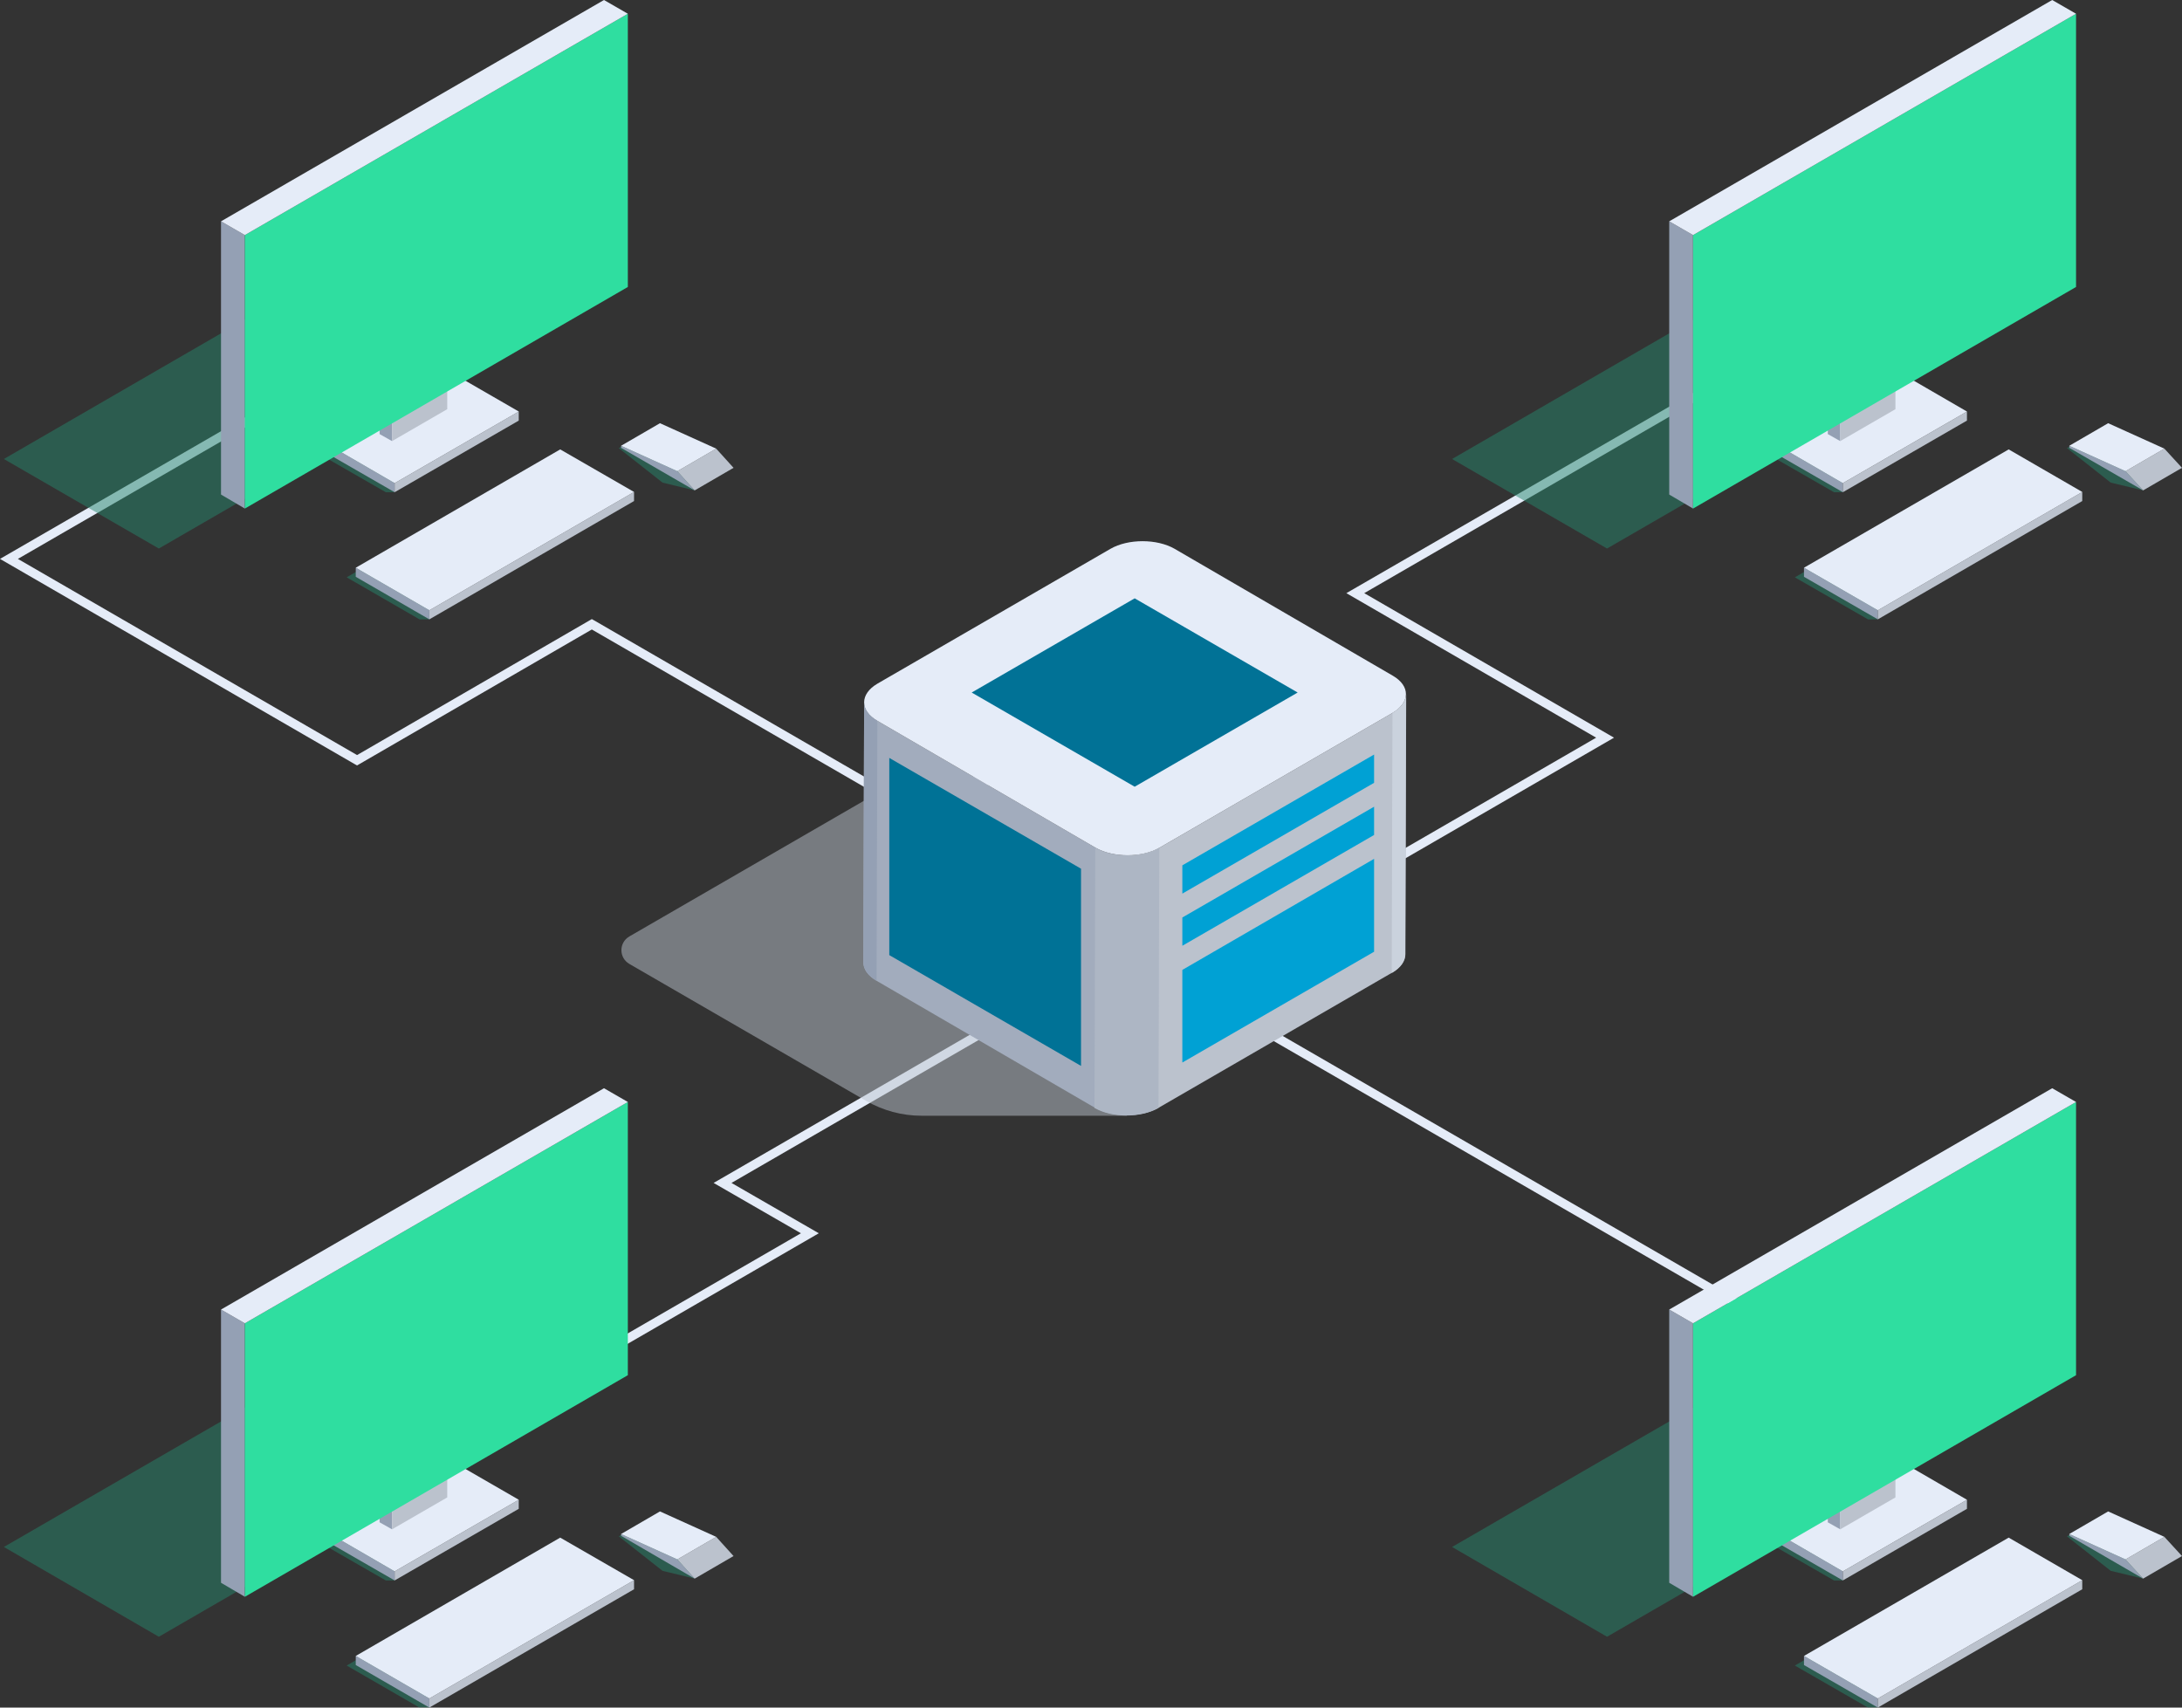 <svg width="460" height="360" viewBox="0 0 460 360" fill="none" xmlns="http://www.w3.org/2000/svg">
<rect x="0" y="0" width="460" height="360" fill="#333333" stroke="none"/>
<path d="M391.611 290.637L262.531 216.022L263.46 214.381L392.595 289.05L391.611 290.637Z" fill="#E5ECF8"/>
<path d="M121.542 289.542L120.613 287.901L168.848 260.003L150.439 249.39L220.633 208.801L221.561 210.442L154.208 249.39L172.617 260.003L121.542 289.542Z" fill="#E5ECF8"/>
<path d="M277.935 191.569L277.006 189.928L336.493 155.52L283.834 125.051L382.979 67.777L383.908 69.363L287.603 125.051L340.262 155.52L277.935 191.569Z" fill="#E5ECF8"/>
<path d="M200.64 176.581L124.765 132.709L75.274 161.373L74.782 161.1L0 117.83L83.031 69.856L84.014 71.442L3.769 117.83L75.274 159.185L124.765 130.521L125.256 130.794L201.568 174.94L200.64 176.581Z" fill="#E5ECF8"/>
<g style="mix-blend-mode:multiply" opacity="0.5">
<path d="M78.332 51.913L0.818 96.769L33.485 115.641L67.626 95.894L81.337 103.771H83.194L78.332 51.913Z" fill="#25856B"/>
</g>
<g style="mix-blend-mode:multiply" opacity="0.5">
<path d="M88.11 112.961L73.088 121.714L88.438 130.576H90.513L88.11 112.961Z" fill="#25856B"/>
</g>
<g style="mix-blend-mode:multiply" opacity="0.5">
<path d="M136.565 90.916L130.447 94.472L139.679 101.747L146.453 103.388L136.565 90.916Z" fill="#25856B"/>
</g>
<path d="M83.196 103.771L70.086 96.222V94.252L83.196 101.856V103.771Z" fill="#94A0B4"/>
<path d="M109.361 88.673L83.195 103.771V101.856L109.361 86.758V88.673Z" fill="#BBC2CD"/>
<path d="M83.196 101.856L70.086 94.253L96.197 79.155L109.362 86.758L83.196 101.856Z" fill="#E5ECF8"/>
<path d="M90.514 130.575L75 121.604V119.689L90.514 128.66V130.575Z" fill="#94A0B4"/>
<path d="M133.666 105.631L90.512 130.575V128.661L133.666 103.716V105.631Z" fill="#BBC2CD"/>
<path d="M90.514 128.66L75 119.689L118.1 94.744L133.668 103.716L90.514 128.66Z" fill="#E5ECF8"/>
<path d="M146.451 103.389L130.938 94.417V93.98L142.791 99.341L146.451 103.389Z" fill="#94A0B4"/>
<path d="M154.643 98.629L146.449 103.388L142.789 99.34L150.983 94.581L154.643 98.629Z" fill="#BBC2CD"/>
<path d="M142.791 99.341L130.938 93.98L139.131 89.221L150.985 94.582L142.791 99.341Z" fill="#E5ECF8"/>
<path d="M82.649 92.994L80.027 91.517V55.14L82.649 56.617V92.994Z" fill="#94A0B4"/>
<path d="M94.286 86.266L82.65 92.995V56.617L94.286 49.889V86.266Z" fill="#BBC2CD"/>
<path d="M82.649 56.617L80.027 55.14L91.662 48.357L94.284 49.888L82.649 56.617Z" fill="#E5ECF8"/>
<path d="M51.619 107.218L46.594 104.264V46.662L51.619 49.561V107.218Z" fill="#94A0B4"/>
<path d="M132.358 60.501L51.621 107.217V49.56L132.358 2.899V60.501Z" fill="#2FDEA0"/>
<path d="M51.619 49.561L46.594 46.661L127.33 0L132.356 2.899L51.619 49.561Z" fill="#E5ECF8"/>
<g style="mix-blend-mode:multiply" opacity="0.5">
<path d="M383.637 51.913L306.123 96.769L338.789 115.641L372.93 95.894L386.641 103.771H388.498L383.637 51.913Z" fill="#25856B"/>
</g>
<g style="mix-blend-mode:multiply" opacity="0.5">
<path d="M393.467 112.961L378.391 121.714L393.795 130.576H395.871L393.467 112.961Z" fill="#25856B"/>
</g>
<g style="mix-blend-mode:multiply" opacity="0.5">
<path d="M441.866 90.916L435.748 94.472L444.98 101.747L451.808 103.388L441.866 90.916Z" fill="#25856B"/>
</g>
<path d="M388.497 103.771L375.387 96.222V94.252L388.497 101.856V103.771Z" fill="#94A0B4"/>
<path d="M414.664 88.673L388.498 103.771V101.856L414.664 86.758V88.673Z" fill="#BBC2CD"/>
<path d="M388.497 101.856L375.387 94.253L401.552 79.155L414.663 86.758L388.497 101.856Z" fill="#E5ECF8"/>
<path d="M395.875 130.575L380.307 121.604V119.689L395.875 128.66V130.575Z" fill="#94A0B4"/>
<path d="M438.971 105.631L395.871 130.575V128.661L438.971 103.716V105.631Z" fill="#BBC2CD"/>
<path d="M395.875 128.66L380.307 119.689L423.461 94.744L438.974 103.716L395.875 128.66Z" fill="#E5ECF8"/>
<path d="M451.807 103.389L436.238 94.417V93.98L448.092 99.341L451.807 103.389Z" fill="#94A0B4"/>
<path d="M459.998 98.629L451.804 103.388L448.09 99.34L456.284 94.581L459.998 98.629Z" fill="#BBC2CD"/>
<path d="M448.092 99.341L436.238 93.98L444.432 89.221L456.286 94.582L448.092 99.341Z" fill="#E5ECF8"/>
<path d="M387.952 92.994L385.33 91.517V55.14L387.952 56.617V92.994Z" fill="#94A0B4"/>
<path d="M399.586 86.266L387.951 92.995V56.617L399.586 49.889V86.266Z" fill="#BBC2CD"/>
<path d="M387.952 56.617L385.33 55.14L396.966 48.357L399.588 49.888L387.952 56.617Z" fill="#E5ECF8"/>
<path d="M356.924 107.218L351.898 104.264V46.662L356.924 49.561V107.218Z" fill="#94A0B4"/>
<path d="M437.662 60.501L356.926 107.217V49.56L437.662 2.899V60.501Z" fill="#2FDEA0"/>
<path d="M356.924 49.561L351.898 46.661L432.635 0L437.661 2.899L356.924 49.561Z" fill="#E5ECF8"/>
<g style="mix-blend-mode:multiply" opacity="0.5">
<path d="M78.332 281.337L0.818 326.138L33.485 345.065L67.626 325.318L81.337 333.195H83.194L78.332 281.337Z" fill="#25856B"/>
</g>
<g style="mix-blend-mode:multiply" opacity="0.5">
<path d="M88.11 342.386L73.088 351.138L88.438 360H90.513L88.11 342.386Z" fill="#25856B"/>
</g>
<g style="mix-blend-mode:multiply" opacity="0.5">
<path d="M136.565 320.34L130.447 323.896L139.679 331.171L146.453 332.812L136.565 320.34Z" fill="#25856B"/>
</g>
<path d="M83.196 333.195L70.086 325.646V323.677L83.196 331.281V333.195Z" fill="#94A0B4"/>
<path d="M109.361 318.097L83.195 333.195V331.28L109.361 316.182V318.097Z" fill="#BBC2CD"/>
<path d="M83.196 331.28L70.086 323.677L96.197 308.579L109.362 316.182L83.196 331.28Z" fill="#E5ECF8"/>
<path d="M90.514 360L75 351.028V349.114L90.514 358.085V360Z" fill="#94A0B4"/>
<path d="M133.666 335.055L90.512 359.999V358.085L133.666 333.14V335.055Z" fill="#BBC2CD"/>
<path d="M90.514 358.084L75 349.113L118.1 324.168L133.668 333.14L90.514 358.084Z" fill="#E5ECF8"/>
<path d="M146.451 332.812L130.938 323.786V323.403L142.791 328.764L146.451 332.812Z" fill="#94A0B4"/>
<path d="M154.643 328.052L146.449 332.812L142.789 328.764L150.983 324.004L154.643 328.052Z" fill="#BBC2CD"/>
<path d="M142.791 328.764L130.938 323.403L139.131 318.644L150.985 324.005L142.791 328.764Z" fill="#E5ECF8"/>
<path d="M82.649 322.418L80.027 320.941V284.564L82.649 286.041V322.418Z" fill="#94A0B4"/>
<path d="M94.286 315.69L82.65 322.418V286.041L94.286 279.312V315.69Z" fill="#BBC2CD"/>
<path d="M82.649 286.041L80.027 284.564L91.662 277.781L94.284 279.312L82.649 286.041Z" fill="#E5ECF8"/>
<path d="M51.619 336.641L46.594 333.687V276.085L51.619 278.984V336.641Z" fill="#94A0B4"/>
<path d="M132.358 289.925L51.621 336.642V278.985L132.358 232.323V289.925Z" fill="#2FDEA0"/>
<path d="M51.619 278.984L46.594 276.085L127.33 229.424L132.356 232.323L51.619 278.984Z" fill="#E5ECF8"/>
<g style="mix-blend-mode:multiply" opacity="0.5">
<path d="M383.637 281.337L306.123 326.138L338.789 345.065L372.93 325.318L386.641 333.195H388.498L383.637 281.337Z" fill="#25856B"/>
</g>
<g style="mix-blend-mode:multiply" opacity="0.5">
<path d="M393.467 342.386L378.391 351.138L393.795 360H395.871L393.467 342.386Z" fill="#25856B"/>
</g>
<g style="mix-blend-mode:multiply" opacity="0.5">
<path d="M441.866 320.34L435.748 323.896L444.98 331.171L451.808 332.812L441.866 320.34Z" fill="#25856B"/>
</g>
<path d="M388.497 333.195L375.387 325.646V323.677L388.497 331.281V333.195Z" fill="#94A0B4"/>
<path d="M414.664 318.097L388.498 333.195V331.28L414.664 316.182V318.097Z" fill="#BBC2CD"/>
<path d="M388.497 331.28L375.387 323.677L401.552 308.579L414.663 316.182L388.497 331.28Z" fill="#E5ECF8"/>
<path d="M395.875 360L380.307 351.028V349.114L395.875 358.085V360Z" fill="#94A0B4"/>
<path d="M438.971 335.055L395.871 359.999V358.085L438.971 333.14V335.055Z" fill="#BBC2CD"/>
<path d="M395.875 358.084L380.307 349.113L423.461 324.168L438.974 333.14L395.875 358.084Z" fill="#E5ECF8"/>
<path d="M451.807 332.812L436.238 323.786V323.403L448.092 328.764L451.807 332.812Z" fill="#94A0B4"/>
<path d="M459.998 328.052L451.804 332.812L448.09 328.764L456.284 324.004L459.998 328.052Z" fill="#BBC2CD"/>
<path d="M448.092 328.764L436.238 323.403L444.432 318.644L456.286 324.005L448.092 328.764Z" fill="#E5ECF8"/>
<path d="M387.952 322.418L385.33 320.941V284.564L387.952 286.041V322.418Z" fill="#94A0B4"/>
<path d="M399.586 315.69L387.951 322.418V286.041L399.586 279.312V315.69Z" fill="#BBC2CD"/>
<path d="M387.952 286.041L385.33 284.564L396.966 277.781L399.588 279.312L387.952 286.041Z" fill="#E5ECF8"/>
<path d="M356.924 336.641L351.898 333.687V276.085L356.924 278.984V336.641Z" fill="#94A0B4"/>
<path d="M437.662 289.925L356.926 336.642V278.985L437.662 232.323V289.925Z" fill="#2FDEA0"/>
<path d="M356.924 278.984L351.898 276.085L432.635 229.424L437.661 232.323L356.924 278.984Z" fill="#E5ECF8"/>
<g style="mix-blend-mode:multiply" opacity="0.5">
<path d="M184.796 167.281L132.684 197.423C130.444 198.735 130.444 201.908 132.684 203.221L182.611 232.104C186.162 234.128 190.15 235.222 194.247 235.222H237.565L207.521 163.726H198.289C193.537 163.726 188.893 164.984 184.796 167.336V167.281Z" fill="#BCC3CE"/>
</g>
<path d="M182.174 148.08C182.174 149.503 183.102 150.87 184.96 151.964L230.954 178.714C234.669 180.847 240.678 180.847 244.447 178.714L293.61 150.268C295.467 149.174 296.45 147.752 296.45 146.33L296.286 201.142C296.286 202.564 295.358 203.987 293.446 205.081L244.283 233.526C240.568 235.66 234.505 235.66 230.79 233.526L184.796 206.776C182.938 205.682 182.01 204.315 182.01 202.893L182.174 148.08Z" fill="url(#paint0_linear_496_30061)"/>
<path d="M184.958 144.142L234.121 115.696C237.835 113.563 243.899 113.563 247.613 115.696L293.608 142.446C297.323 144.58 297.323 148.081 293.608 150.269L244.445 178.714C240.73 180.848 234.667 180.848 230.952 178.714L184.958 151.964C181.243 149.831 181.243 146.33 184.958 144.142Z" fill="#E5ECF8"/>
<path d="M296.397 146.385L296.233 201.197C296.233 202.619 295.304 204.042 293.393 205.136L293.556 150.323C295.414 149.229 296.397 147.807 296.397 146.385Z" fill="#CAD2DD"/>
<path d="M182.174 148.08C182.174 149.503 183.102 150.87 184.96 151.964L184.796 206.776C182.938 205.682 182.01 204.315 182.01 202.893L182.174 148.08Z" fill="#94A0B4"/>
<path d="M244.393 178.769L244.229 233.582C240.514 235.715 234.451 235.715 230.736 233.582L230.9 178.769C234.615 180.903 240.624 180.903 244.393 178.769Z" fill="#ADB6C4"/>
<path d="M289.679 165.038L249.256 188.396V182.434L289.679 159.075V165.038Z" fill="#00A1D4"/>
<path d="M289.679 176.034L249.256 199.392V193.43L289.679 170.072V176.034Z" fill="#00A1D4"/>
<path d="M289.679 200.65L249.256 224.008V204.479L289.679 181.067V200.65Z" fill="#00A1D4"/>
<path d="M187.475 159.787V201.361L227.898 224.719V183.145L187.475 159.787Z" fill="#007296"/>
<path d="M273.567 146.002L239.207 165.859L204.848 146.002L239.207 126.145L273.567 146.002Z" fill="#017296"/>
<defs>
<linearGradient id="paint0_linear_496_30061" x1="230.299" y1="190.749" x2="244.775" y2="190.749" gradientUnits="userSpaceOnUse">
<stop offset="0.4" stop-color="#A2ACBD"/>
<stop offset="0.58" stop-color="#BBC2CD"/>
</linearGradient>
</defs>
</svg>
